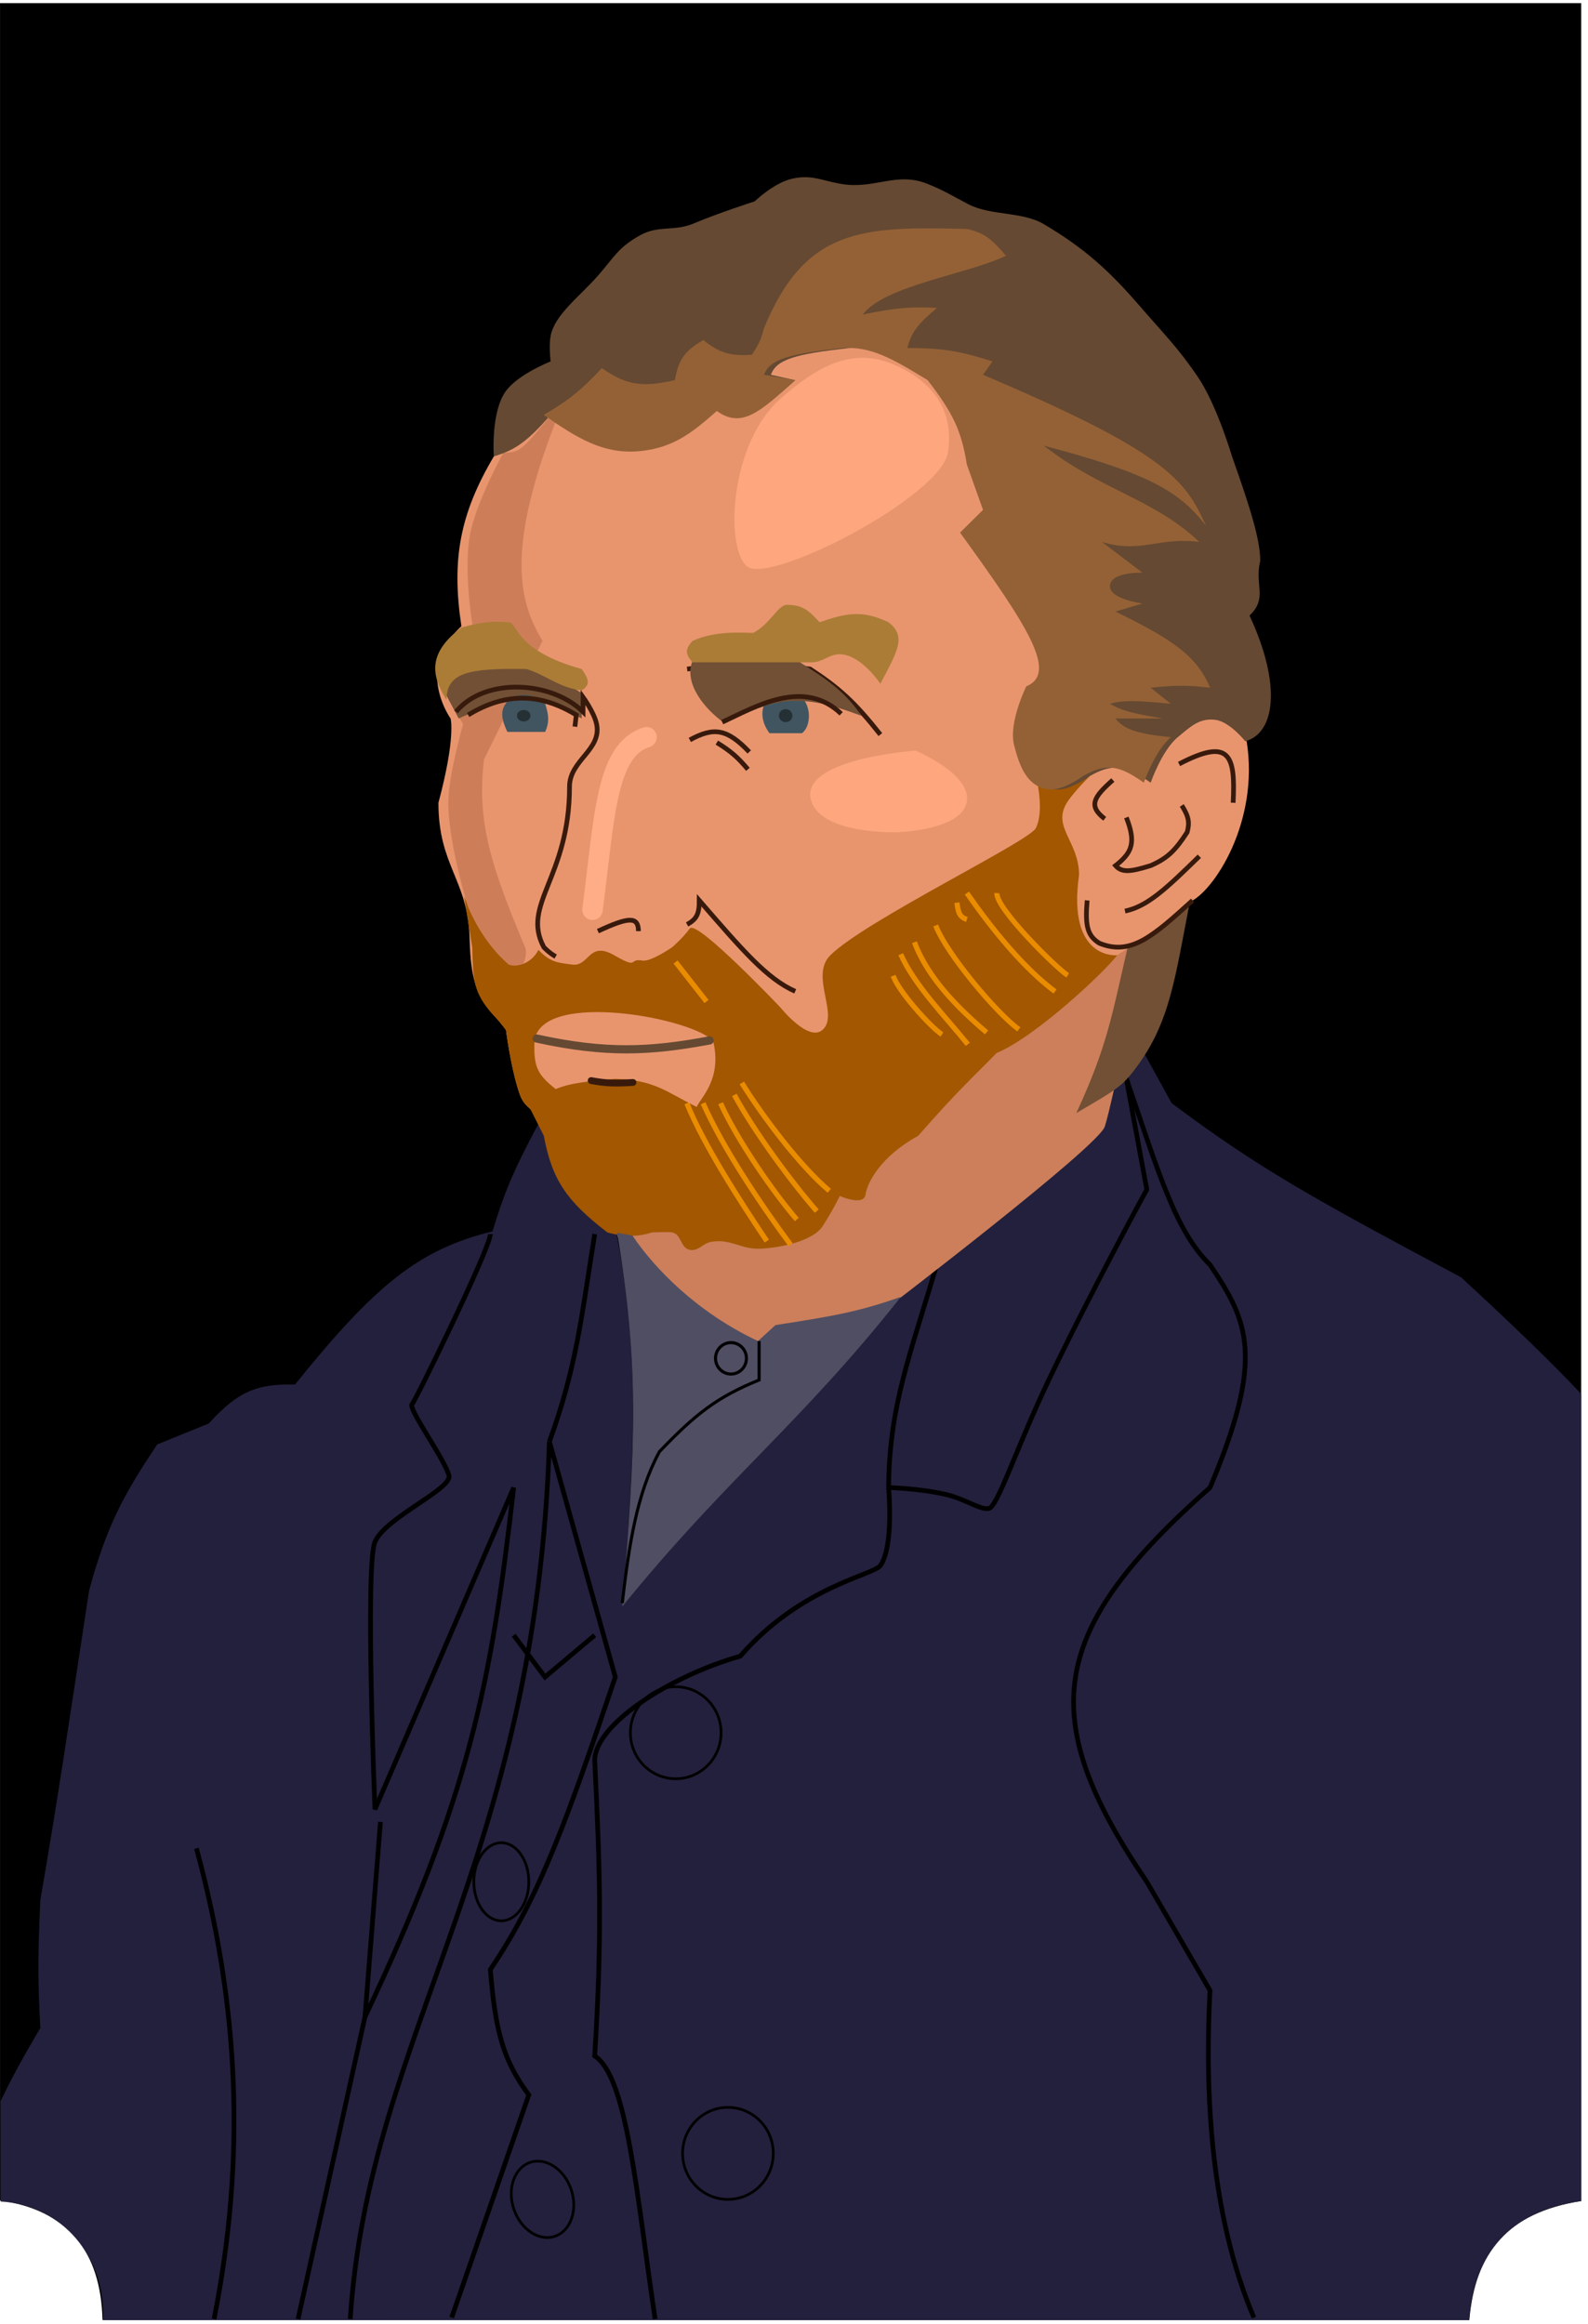 <svg viewBox="0 0 233 341" preserveAspectRatio="none" fill="none" xmlns="http://www.w3.org/2000/svg">
  <defs>
    <radialGradient id="rad-bg-grad-vangie" cx="54%" cy="29%" fx="54%"  fy="29%">
      <stop offset="0%" stop-color="hsl(43, 100%, 100%)" />
      <stop offset="100%" stop-color="hsl(43, 100%, 94%)" />
    </radialGradient>
  </defs>
<path d="M0.004 0.461H232.004V322.97C221.154 324.711 216.448 330.486 215.583 340.461L15.038 340.424C14.804 330.419 9.991 324.316 0.004 322.888V0.461Z" fill="url(#rad-bg-grad-vangie)"/>
<g opacity="0.95">
<path d="M72.276 180.681C74.147 174.363 75.877 170.712 79.422 164.126L89.816 177.994C94.026 197.109 93.2 212.204 91.338 235.503C124.671 192.984 134.975 176.129 147.654 167.25L167.866 154.519L171.908 161.877C184.688 171.436 192.442 175.733 214.374 187.426C222.431 194.862 227.758 200.037 232.004 204.546V322.989C221.584 324.355 216.288 330.687 215.54 340.461H15.115C15.562 331.146 9.053 323.541 0.092 323.051L0.092 308.308C1.726 304.906 3.599 301.479 5.923 297.591C5.565 291.172 5.521 287.167 5.923 278.787C8.205 265.701 10.011 253.568 13.069 233.413C15.659 223.864 18.108 219.395 23.073 211.952L30.627 208.886C34.87 204.216 37.659 203.026 43.285 203.164C55.154 188.423 61.517 183.338 72.276 180.681Z" fill="#252240"/>
<path d="M71.943 181.088C72.009 183.039 60.335 206.812 60.457 206.024C59.789 206.677 65.475 214.408 65.898 216.652C65.898 218.696 56.482 222.784 55.016 226.258C53.55 229.733 55.016 265.501 55.016 265.501L75.369 218.287C72.087 247.077 68.843 263.631 53.55 295.955M43.731 340.287L53.55 295.955M87.258 181.088C85.232 193.801 84.545 200.685 80.608 211.542M51.389 340.287C54.102 298.388 78.667 273.267 80.608 211.542M80.608 211.542L90.28 246.084C83.24 266.847 79.283 278.175 71.943 289.005C72.694 297.987 73.756 302.23 77.585 307.4L66.269 340.083M75.369 239.952L79.966 246.084L87.258 239.952M137.434 185.585C133.573 198.79 130.471 206.195 130.381 218.287M96.124 340.287C93.379 321.96 92.073 304.828 87.258 301.677C88.325 284.498 88.089 275.067 87.258 258.347C87.258 253.151 97.938 246.084 108.618 243.018C117.484 232.799 128.202 231.11 129.172 229.733C131.187 226.871 130.381 218.287 130.381 218.287M130.381 218.287C130.381 218.287 134.876 218.384 138.844 219.309C141.582 219.947 143.857 221.603 145.091 221.353C146.374 221.093 149.152 212.418 153.756 202.754C159.999 189.647 168.265 174.548 168.265 174.548L165.242 158.197C169.878 171.669 172.397 180.581 177.534 185.585C183.162 193.92 185.628 199.138 177.534 218.287C153.825 239.236 151.765 251.898 168.265 276.129L177.534 292.071C176.764 307.251 177.616 325.108 183.982 340.083M28.82 271.224C35.157 294.475 36.054 316.924 31.408 340.287M55.822 267.34L53.55 295.955" stroke="black" stroke-width="0.693"/>
<path d="M105.799 254.26C105.799 257.991 102.818 261.011 99.147 261.011C95.475 261.011 92.494 257.991 92.494 254.26C92.494 250.53 95.475 247.51 99.147 247.51C102.818 247.51 105.799 250.53 105.799 254.26Z" stroke="black" stroke-width="0.398"/>
<path d="M113.457 315.983C113.457 319.714 110.476 322.734 106.804 322.734C103.133 322.734 100.152 319.714 100.152 315.983C100.152 312.253 103.133 309.233 106.804 309.233C110.476 309.233 113.457 312.253 113.457 315.983Z" stroke="black" stroke-width="0.398"/>
<path d="M83.786 321.238C84.836 324.268 83.744 327.324 81.472 328.134C79.201 328.943 76.464 327.251 75.415 324.221C74.365 321.191 75.457 318.135 77.729 317.325C80.001 316.516 82.737 318.208 83.786 321.238Z" stroke="black" stroke-width="0.398"/>
<path d="M77.589 276.129C77.589 277.73 77.125 279.17 76.386 280.205C75.647 281.241 74.643 281.858 73.555 281.858C72.468 281.858 71.464 281.241 70.725 280.205C69.986 279.17 69.522 277.73 69.522 276.129C69.522 274.529 69.986 273.089 70.725 272.054C71.464 271.018 72.468 270.401 73.555 270.401C74.643 270.401 75.647 271.018 76.386 272.054C77.125 273.089 77.589 274.529 77.589 276.129Z" stroke="black" stroke-width="0.398"/>
</g>
<path d="M110.244 200.783C99.277 194.975 91.752 189.767 89.802 177.807L158.04 127.944L159.604 131.857C158.109 139.349 163.593 140.348 168.08 137.851C168.08 137.851 163.261 161.825 162.097 165.321C161.1 168.318 129.689 192.292 129.689 192.292L110.244 200.783Z" fill="#CC7F5A"/>
<path d="M90.5 180.54L80.787 166.664L77.813 162.739C76.603 161.721 76.396 161.05 75.969 159.671L75.947 159.599C74.906 156.236 74.243 151.16 74.243 151.16C74.243 151.16 73.618 150.232 72.459 149.002C69.299 145.647 69.045 142.007 68.889 137.423C68.606 129.085 64.328 127.022 64.328 117.798C66.906 108.182 66.113 105.435 66.113 105.435C66.113 105.435 63.978 102.461 64.141 98.763C64.318 94.748 67.699 91.894 67.699 91.894C66.217 82.076 67.49 75.378 72.459 66.971C130.724 10.731 151.984 68.294 182.915 108.771C184.821 120.621 178.053 130.858 174.563 132.357C172.804 134.387 165.166 139.534 155.128 145.746C132.459 159.777 97.552 179.246 90.5 180.54Z" fill="#E8956E"/>
<g filter="url(#filter0_f_2_749)">
<path d="M79.211 94.052C75.863 88.42 73.633 80.613 81.778 60.297C77.202 65.83 76.629 66.783 74.066 66.773C74.066 66.773 70.643 73.008 69.505 77.567C68.149 82.999 69.703 91.893 69.703 91.893C64.431 96.02 64.032 99.136 68.315 106.219C68.315 106.219 66.167 113.735 66.123 117.601C66.059 123.175 68.701 131.927 68.701 131.927C70.684 141.161 76.93 144.684 76.831 139.384C71.662 127.087 69.561 120.577 70.684 111.321L79.211 94.052Z" fill="#CD7E59"/>
<path d="M79.211 94.052C75.863 88.42 73.633 80.613 81.778 60.297C77.202 65.83 76.629 66.783 74.066 66.773C74.066 66.773 70.643 73.008 69.505 77.567C68.149 82.999 69.703 91.893 69.703 91.893C64.431 96.02 64.032 99.136 68.315 106.219C68.315 106.219 66.167 113.735 66.123 117.601C66.059 123.175 68.701 131.927 68.701 131.927C70.684 141.161 76.93 144.684 76.831 139.384C71.662 127.087 69.561 120.577 70.684 111.321L79.211 94.052Z" stroke="#CD7E59" stroke-width="0.693"/>
</g>
<g filter="url(#filter1_f_2_749)">
<path d="M134.329 110.144C134.329 110.144 116.946 111.361 119.059 117.601C120.733 122.543 131.751 122.115 131.751 122.115C131.751 122.115 141.209 121.839 141.864 117.601C142.493 113.53 134.329 110.144 134.329 110.144Z" fill="#FEA77E"/>
<path d="M114.498 58.529C107.122 65.022 106.368 80.116 109.54 83.059C112.713 86.003 138.097 72.855 139.088 66.379C140.079 59.903 136.501 55.742 130.957 53.426C124.752 50.835 119.531 54.098 114.498 58.529Z" fill="#FEA77E"/>
<path d="M94.867 108.179C88.852 110.041 88.716 119.987 86.934 133.495" stroke="#FFAD86" stroke-width="3" stroke-linecap="round"/>
</g>
<g filter="url(#filter2_f_2_749)">
<path d="M116.68 145.468C112.525 143.633 108.932 139.429 102.6 132.124C102.61 134.187 102.159 134.901 100.815 135.656" stroke="#381A0C" stroke-width="0.693"/>
</g>
<g filter="url(#filter3_f_2_749)">
<path d="M87.727 136.636C92.293 134.515 93.657 134.458 93.677 136.636" stroke="#381A0C" stroke-width="0.693"/>
</g>
<path d="M89.109 180.842C83.085 176.195 80.999 173.108 79.789 166.66L77.812 162.735C76.602 161.718 76.395 161.047 75.968 159.668L75.946 159.595C74.905 156.232 74.242 151.157 74.242 151.157C74.242 151.157 73.617 150.229 72.457 148.998C69.298 145.643 69.44 143.573 69.285 138.99L68.095 131.532C68.339 132.031 68.529 132.549 68.678 133.082C69.536 135.109 71.398 138.734 74.639 141.541C75.919 142.04 78.071 141.274 79.001 139.382C80.732 141.188 81.72 141.255 83.959 141.541C86.486 141.863 86.339 138.008 90.107 140.167C93.874 142.326 92.085 140.582 94.271 140.952C95.504 141.161 98.634 138.99 98.634 138.99C98.634 138.99 100.22 137.616 101.212 136.242C102.203 134.868 114.498 147.821 114.498 147.821C114.498 147.821 118.555 152.907 120.646 151.157C123.224 148.998 118.751 143.219 121.835 140.167C126.991 135.065 150.986 123.486 151.978 121.524C153.329 118.85 151.978 113.87 151.978 113.87C154.751 116.235 156.464 115.45 159.885 113.882L159.91 113.87C159.91 113.87 157.516 116.223 156.539 117.795C154.319 121.369 158.324 123.486 158.324 128.392C156.539 140.952 163.908 140.167 163.908 140.167C162.322 142.373 151.978 152.156 146.227 154.511C142.933 157.933 140.908 159.595 134.725 166.66C129.157 169.732 127.259 173.529 126.991 175.295C126.723 177.061 123.224 175.491 123.224 175.491C123.224 175.491 122.137 177.725 120.646 180.005C119.542 181.692 115.818 182.967 111.722 183.223C108.739 183.41 107.334 181.733 104.385 182.216C103.079 182.43 102.511 183.641 101.212 183.393C99.814 183.128 100.027 181.135 98.634 180.842C98.103 180.731 95.659 180.842 95.659 180.842C93.875 181.434 91.764 181.591 89.109 180.842Z" fill="#A25700"/>
<g filter="url(#filter4_f_2_749)">
<path d="M131.053 143.182C131.802 145.452 136.491 150.666 138.202 151.799M132.153 140.017C134.233 144.674 138.672 149.104 142.003 153.248M134.169 138.258C136.118 143.494 140.613 147.994 144.753 151.49M137.286 135.797C138.841 139.892 146.123 148.581 149.484 151.053M140.402 132.455C140.582 133.951 140.829 134.591 141.869 134.917M141.869 131.049C145.554 136.346 150.205 142.086 154.8 145.492M146.269 131.049C146.077 133.294 155.255 142.322 156.669 143.116M100.776 161.893C103.278 168.056 108.646 176.348 112.509 182.116M103.16 161.893C106.075 168.484 111.721 176.89 115.992 182.643M105.726 161.893C108.142 167.241 113.399 174.886 116.909 178.951M107.743 160.662C110.483 165.756 116.001 173.329 119.842 177.72M108.843 158.904C111.863 163.783 117.448 171.194 121.675 174.73M99.119 141.162L103.666 146.965" stroke="#EA8C00" stroke-width="0.755"/>
</g>
<path d="M81.53 159.817C78.983 157.758 78.225 156.696 78.431 152.643C79.614 145.163 102.027 149.481 104.654 152.819C105.935 158.369 102.885 160.942 102.223 162.429C97.77 160.244 96.082 158.463 90.247 158.309C86.175 158.705 83.725 158.879 81.53 159.817Z" fill="#E8956E"/>
<g filter="url(#filter5_f_2_749)">
<path d="M78.759 152.394C88.964 154.619 95.342 154.298 104.118 152.668" stroke="#654932" stroke-width="1.2" stroke-linecap="round"/>
</g>
<g filter="url(#filter6_f_2_749)">
<path d="M86.737 158.563C88.999 158.986 90.3 158.99 92.873 158.838" stroke="#381A0C" stroke-linecap="round"/>
</g>
<path d="M184.909 82.278C184.039 85.967 186.043 87.734 183.339 90.324C188.064 100.495 187.109 107.554 182.716 108.771C182.716 108.771 180.441 105.91 178.353 105.631C175.984 105.314 174.631 106.66 172.801 108.182C170.462 110.127 168.835 114.854 168.835 114.854C165.391 112.423 163.444 111.848 159.911 113.873C159.911 113.873 157.028 116.04 154.953 115.836C151.716 115.516 150.597 112.481 149.797 109.36C148.943 106.023 151.582 100.725 151.582 100.725C156.213 98.768 151.976 92.11 141.865 78.156L145.236 74.82L142.857 68.148C142.109 63.44 140.962 60.743 137.106 55.785C131.655 52.438 128.706 50.844 124.613 51.075C116.624 51.946 113.905 52.766 113.111 54.999L116.68 55.785C111.449 60.533 108.801 61.901 105.179 59.317C101.587 62.469 99.284 63.937 93.875 65.204C88.508 64.825 85.576 64.218 80.787 60.887C77.127 65.086 75.379 66.08 72.458 66.971C72.458 66.971 71.969 60.439 74.243 57.355C76.053 54.899 80.787 53.037 80.787 53.037C80.787 53.037 80.519 50.74 80.787 49.308C81.376 46.169 85.03 43.536 87.728 40.46C90.139 37.709 90.676 36.343 93.875 34.546C96.636 32.995 98.889 34.018 101.807 32.78C105.324 31.287 110.737 29.544 110.737 29.544C110.737 29.544 113.549 26.803 116.289 26.207C119.115 25.593 120.577 26.504 123.428 26.992C128.312 27.828 131.537 25.123 136.12 26.992C138.742 28.062 139.558 28.657 142.069 29.962C145.386 31.686 149.972 30.999 153.185 32.906C159.154 36.448 162.766 39.737 167.288 44.973C170.703 48.928 172.895 51.062 175.809 55.392C178.56 59.48 180.767 66.971 180.767 66.971C183.345 74.232 184.909 79.138 184.909 82.278Z" fill="#654932"/>
<g filter="url(#filter7_f_2_749)">
<path d="M93.874 66.2C88.512 66.72 84.573 64.214 79.784 60.883C83.535 58.693 85.375 57.157 88.311 54.015C92.041 56.648 94.439 56.808 99.019 55.781C99.536 52.78 100.459 51.502 103.184 49.893C105.645 51.858 107.229 52.26 110.323 52.052C111.278 50.618 111.702 49.771 112.107 48.127C118.17 33.454 126.478 33.184 141.853 33.605C144.629 34.178 145.714 35.352 147.604 37.53C141.853 40.277 129.761 41.899 126.584 46.165C131.066 45.22 133.474 44.955 137.491 45.184C134.846 47.375 133.744 48.648 133.128 51.071C138.357 51.049 141.051 51.574 145.621 53.033L144.233 54.996C171.09 66.389 173.936 70.406 176.953 77.172C173.053 72.021 168.313 69.395 153.157 65.397C161.458 71.902 169.418 73.247 175.962 79.526C170.013 78.742 167.43 81.27 161.684 79.526L167.633 84.04C167.633 84.04 163.208 83.87 162.874 85.806C162.511 87.905 167.633 88.554 167.633 88.554L163.667 89.731C171.763 93.737 175.545 96.085 177.548 100.917C174.693 100.575 172.915 100.493 168.823 100.917L171.797 103.272C166.652 102.758 164.632 102.737 162.874 103.272C164.852 104.474 166.995 104.792 170.608 105.431H163.667C165.029 107.144 167.024 107.67 171.797 108.178C169.459 110.123 167.831 114.851 167.831 114.851C164.388 112.419 162.441 111.844 158.908 113.87C158.908 113.87 156.025 116.037 153.95 115.832C150.712 115.513 149.593 112.477 148.794 109.356C147.939 106.019 150.579 100.721 150.579 100.721C155.209 98.764 150.972 92.106 140.862 78.153L144.233 74.817L141.853 68.144C141.105 63.436 139.959 60.739 136.102 55.781C130.651 52.434 127.702 50.84 123.609 51.071C115.621 51.942 112.902 52.763 112.107 54.996L116.68 55.781C111.449 60.53 108.8 62.896 105.178 60.312C101.586 63.464 98.839 65.718 93.874 66.2Z" fill="#946136"/>
</g>
<path d="M165.463 138.989C167.999 138.078 169.245 136.638 174.585 132.317C172.414 143.512 171.661 149.908 166.851 156.455C164.666 159.474 163.801 159.877 157.927 163.323C162.547 153.329 163.15 148.902 165.463 138.989Z" fill="#715035"/>
<g filter="url(#filter8_f_2_749)">
<path d="M159.513 132.123C159.204 135.797 159.507 137.279 161.298 138.402C165.956 140.316 169.203 137.343 174.981 132.123" stroke="#381A0C" stroke-width="0.693"/>
<g filter="url(#filter9_f_2_749)">
<path d="M175.974 125.645C171.077 130.427 168.376 132.995 165.066 133.691" stroke="#381A0C" stroke-width="0.693"/>
</g>
<g filter="url(#filter10_f_2_749)">
<path d="M172.998 112.104C180.379 108.265 181.296 110.671 180.931 117.796" stroke="#381A0C" stroke-width="0.693"/>
</g>
<g filter="url(#filter11_f_2_749)">
<path d="M163.282 114.459C160.511 116.921 159.599 118.235 162.092 120.15" stroke="#381A0C" stroke-width="0.693"/>
</g>
<g filter="url(#filter12_f_2_749)">
<path d="M165.264 119.955C166.684 123.599 166.17 125.073 163.678 127.019C164.649 128.138 166.018 127.88 168.834 127.019C171.313 125.932 172.456 124.795 174.189 122.113C174.547 120.719 174.463 119.879 173.396 118.188" stroke="#381A0C" stroke-width="0.693"/>
</g>
</g>
<g filter="url(#filter13_f_2_749)">
<path d="M101.212 108.575C104.773 106.632 106.688 106.944 109.938 110.341" stroke="#381A0C" stroke-width="0.693"/>
</g>
<g filter="url(#filter14_f_2_749)">
<path d="M100.815 98.174C108.01 97.282 111.962 97.277 118.861 98.174C123.139 100.968 125.408 103.031 129.173 107.79" stroke="#381A0C" stroke-width="0.693"/>
</g>
<g filter="url(#filter15_f_2_749)">
<path d="M105.178 108.967C107.247 110.239 108.233 111.111 109.739 112.892" stroke="#381A0C" stroke-width="0.693"/>
</g>
<path d="M116.87 101.704C114.706 101.296 116.866 101.585 114.693 101.227C112.313 101.816 110.716 104.613 112.903 107.592H117.663C119.051 106.61 119.25 103.078 116.87 101.704Z" fill="#405560"/>
<ellipse cx="115.277" cy="105.013" rx="0.992" ry="0.953" fill="#253035"/>
<path d="M106.181 106.024C103.487 104.102 100.266 100.331 101.609 96.997C107.514 96.373 110.886 96.307 117.077 96.997C121.95 100.038 124.165 101.785 126.397 105.043C117.077 101.51 113.872 102.512 106.181 106.024Z" fill="#715035"/>
<path d="M105.971 105.967C110.91 103.674 117.922 99.481 123.422 104.74" stroke="#381A0C" stroke-width="0.693"/>
<path d="M110.532 92.873C109.342 92.873 105.045 92.454 101.608 94.05C100.486 95.276 100.54 95.965 101.608 97.191H119.059C120.825 97.191 121.66 95.899 123.422 96.013C126.452 96.209 129.173 100.33 129.173 100.33C131.808 95.359 132.984 93.353 130.363 91.303C126.595 89.537 124.371 89.88 120.249 91.303C118.729 89.629 117.774 88.744 115.49 88.752C114.102 88.752 113.215 91.379 110.532 92.873Z" fill="#AB7C36"/>
<path d="M85.347 105.43C78.77 101.883 74.808 101.966 67.302 105.43L65.319 101.702L66.508 98.758L78.407 97.384L85.347 101.702V105.43Z" fill="#715035"/>
<g filter="url(#filter16_f_2_749)">
<path d="M66.905 104.451C71.168 99.315 80.933 99.928 85.546 104.451V102.293C85.546 102.293 87.168 104.541 87.529 106.218C88.351 110.047 83.562 111.527 83.562 115.441C83.562 128.786 76.424 132.711 79.795 138.991C79.795 138.991 80.514 139.786 81.534 140.364" stroke="#381A0C" stroke-width="0.693"/>
</g>
<path d="M79.995 103.275C78.202 101.928 77.122 101.68 75.036 102.294C73.477 103.784 73.258 104.868 74.441 107.396H79.995C80.572 106.036 80.591 105.143 79.995 103.275Z" fill="#405560"/>
<path d="M77.217 98.171C68.914 98.042 65.53 98.614 65.517 102.685C63.221 99.091 62.768 95.803 67.698 92.088C70.475 91.303 71.988 91.118 74.639 91.303C76.027 91.4 75.432 95.424 85.348 98.171C86.454 99.735 86.643 100.479 85.348 101.311C81.976 100.919 79.993 98.956 77.217 98.171Z" fill="#AB7C36"/>
<path d="M68.69 104.912C74.365 101.454 79.451 101.802 84.555 104.912L84.356 106.628" stroke="#381A0C" stroke-width="0.693"/>
<ellipse cx="76.841" cy="105.022" rx="0.992" ry="0.841" fill="#253035"/>
<path d="M113.788 194.44L111.211 196.781C102.233 192.564 95.995 186.079 92.794 181.304L90.55 180.904C93.791 200.283 93.293 211.771 91.298 235.745C106.57 216.919 117.363 209.027 132.182 190.294C125.731 192.586 121.777 193.186 113.788 194.44Z" fill="#504E63"/>
<path d="M111.38 196.787V202.498C105.187 205.014 102.042 207.5 96.76 213.008C93.409 219.187 92.296 226.754 91.299 235.245" stroke="black" stroke-width="0.451"/>
<path d="M109.52 199.319C109.52 200.596 108.502 201.626 107.253 201.626C106.004 201.626 104.986 200.596 104.986 199.319C104.986 198.042 106.004 197.012 107.253 197.012C108.502 197.012 109.52 198.042 109.52 199.319Z" stroke="black" stroke-width="0.451"/>
<defs>
<filter id="filter0_f_2_749" x="62.048" y="57.076" width="23.052" height="88.135" filterUnits="userSpaceOnUse" color-interpolation-filters="sRGB">
<feFlood flood-opacity="0" result="BackgroundImageFix"/>
<feBlend mode="normal" in="SourceGraphic" in2="BackgroundImageFix" result="shape"/>
<feGaussianBlur stdDeviation="1.5" result="effect1_foregroundBlur_2_749"/>
</filter>
<filter id="filter1_f_2_749" x="78.434" y="45.507" width="70.465" height="96.488" filterUnits="userSpaceOnUse" color-interpolation-filters="sRGB">
<feFlood flood-opacity="0" result="BackgroundImageFix"/>
<feBlend mode="normal" in="SourceGraphic" in2="BackgroundImageFix" result="shape"/>
<feGaussianBlur stdDeviation="3.5" result="effect1_foregroundBlur_2_749"/>
</filter>
<filter id="filter2_f_2_749" x="97.645" y="128.189" width="22.174" height="20.597" filterUnits="userSpaceOnUse" color-interpolation-filters="sRGB">
<feFlood flood-opacity="0" result="BackgroundImageFix"/>
<feBlend mode="normal" in="SourceGraphic" in2="BackgroundImageFix" result="shape"/>
<feGaussianBlur stdDeviation="1.5" result="effect1_foregroundBlur_2_749"/>
</filter>
<filter id="filter3_f_2_749" x="85.581" y="132.677" width="10.442" height="6.273" filterUnits="userSpaceOnUse" color-interpolation-filters="sRGB">
<feFlood flood-opacity="0" result="BackgroundImageFix"/>
<feBlend mode="normal" in="SourceGraphic" in2="BackgroundImageFix" result="shape"/>
<feGaussianBlur stdDeviation="1" result="effect1_foregroundBlur_2_749"/>
</filter>
<filter id="filter4_f_2_749" x="96.822" y="128.833" width="62.032" height="56.035" filterUnits="userSpaceOnUse" color-interpolation-filters="sRGB">
<feFlood flood-opacity="0" result="BackgroundImageFix"/>
<feBlend mode="normal" in="SourceGraphic" in2="BackgroundImageFix" result="shape"/>
<feGaussianBlur stdDeviation="1" result="effect1_foregroundBlur_2_749"/>
</filter>
<filter id="filter5_f_2_749" x="77.159" y="150.794" width="28.559" height="4.783" filterUnits="userSpaceOnUse" color-interpolation-filters="sRGB">
<feFlood flood-opacity="0" result="BackgroundImageFix"/>
<feBlend mode="normal" in="SourceGraphic" in2="BackgroundImageFix" result="shape"/>
<feGaussianBlur stdDeviation="0.5" result="effect1_foregroundBlur_2_749"/>
</filter>
<filter id="filter6_f_2_749" x="83.237" y="155.063" width="13.136" height="7.367" filterUnits="userSpaceOnUse" color-interpolation-filters="sRGB">
<feFlood flood-opacity="0" result="BackgroundImageFix"/>
<feBlend mode="normal" in="SourceGraphic" in2="BackgroundImageFix" result="shape"/>
<feGaussianBlur stdDeviation="1.5" result="effect1_foregroundBlur_2_749"/>
</filter>
<filter id="filter7_f_2_749" x="76.784" y="30.506" width="103.765" height="88.34" filterUnits="userSpaceOnUse" color-interpolation-filters="sRGB">
<feFlood flood-opacity="0" result="BackgroundImageFix"/>
<feBlend mode="normal" in="SourceGraphic" in2="BackgroundImageFix" result="shape"/>
<feGaussianBlur stdDeviation="1.5" result="effect1_foregroundBlur_2_749"/>
</filter>
<filter id="filter8_f_2_749" x="157.061" y="107.941" width="26.284" height="33.392" filterUnits="userSpaceOnUse" color-interpolation-filters="sRGB">
<feFlood flood-opacity="0" result="BackgroundImageFix"/>
<feBlend mode="normal" in="SourceGraphic" in2="BackgroundImageFix" result="shape"/>
<feGaussianBlur stdDeviation="1" result="effect1_foregroundBlur_2_749"/>
</filter>
<filter id="filter9_f_2_749" x="163.995" y="124.396" width="13.221" height="10.633" filterUnits="userSpaceOnUse" color-interpolation-filters="sRGB">
<feFlood flood-opacity="0" result="BackgroundImageFix"/>
<feBlend mode="normal" in="SourceGraphic" in2="BackgroundImageFix" result="shape"/>
<feGaussianBlur stdDeviation="0.5" result="effect1_foregroundBlur_2_749"/>
</filter>
<filter id="filter10_f_2_749" x="171.838" y="108.941" width="10.507" height="9.873" filterUnits="userSpaceOnUse" color-interpolation-filters="sRGB">
<feFlood flood-opacity="0" result="BackgroundImageFix"/>
<feBlend mode="normal" in="SourceGraphic" in2="BackgroundImageFix" result="shape"/>
<feGaussianBlur stdDeviation="0.5" result="effect1_foregroundBlur_2_749"/>
</filter>
<filter id="filter11_f_2_749" x="159.289" y="113.2" width="5.223" height="8.225" filterUnits="userSpaceOnUse" color-interpolation-filters="sRGB">
<feFlood flood-opacity="0" result="BackgroundImageFix"/>
<feBlend mode="normal" in="SourceGraphic" in2="BackgroundImageFix" result="shape"/>
<feGaussianBlur stdDeviation="0.5" result="effect1_foregroundBlur_2_749"/>
</filter>
<filter id="filter12_f_2_749" x="162.177" y="117.003" width="13.55" height="12.108" filterUnits="userSpaceOnUse" color-interpolation-filters="sRGB">
<feFlood flood-opacity="0" result="BackgroundImageFix"/>
<feBlend mode="normal" in="SourceGraphic" in2="BackgroundImageFix" result="shape"/>
<feGaussianBlur stdDeviation="0.5" result="effect1_foregroundBlur_2_749"/>
</filter>
<filter id="filter13_f_2_749" x="99.046" y="105.032" width="13.143" height="7.549" filterUnits="userSpaceOnUse" color-interpolation-filters="sRGB">
<feFlood flood-opacity="0" result="BackgroundImageFix"/>
<feBlend mode="normal" in="SourceGraphic" in2="BackgroundImageFix" result="shape"/>
<feGaussianBlur stdDeviation="1" result="effect1_foregroundBlur_2_749"/>
</filter>
<filter id="filter14_f_2_749" x="98.772" y="95.157" width="32.672" height="14.849" filterUnits="userSpaceOnUse" color-interpolation-filters="sRGB">
<feFlood flood-opacity="0" result="BackgroundImageFix"/>
<feBlend mode="normal" in="SourceGraphic" in2="BackgroundImageFix" result="shape"/>
<feGaussianBlur stdDeviation="1" result="effect1_foregroundBlur_2_749"/>
</filter>
<filter id="filter15_f_2_749" x="102.996" y="106.672" width="9.007" height="8.444" filterUnits="userSpaceOnUse" color-interpolation-filters="sRGB">
<feFlood flood-opacity="0" result="BackgroundImageFix"/>
<feBlend mode="normal" in="SourceGraphic" in2="BackgroundImageFix" result="shape"/>
<feGaussianBlur stdDeviation="1" result="effect1_foregroundBlur_2_749"/>
</filter>
<filter id="filter16_f_2_749" x="63.638" y="97.479" width="27.332" height="46.187" filterUnits="userSpaceOnUse" color-interpolation-filters="sRGB">
<feFlood flood-opacity="0" result="BackgroundImageFix"/>
<feBlend mode="normal" in="SourceGraphic" in2="BackgroundImageFix" result="shape"/>
<feGaussianBlur stdDeviation="1.5" result="effect1_foregroundBlur_2_749"/>
</filter>
</defs>
</svg>
